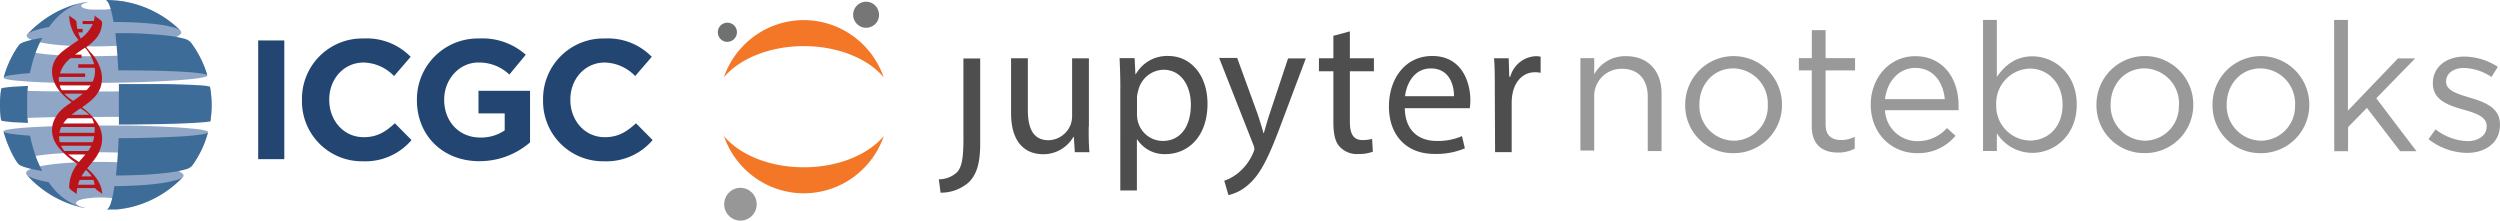 <svg xmlns="http://www.w3.org/2000/svg" viewBox="0 0 519.77 45.87"><defs><style>.cls-1{isolation:isolate;}.cls-2{fill:#4e4e4e;}.cls-3{fill:#767677;}.cls-4{fill:#f37726;}.cls-5{fill:#989798;}.cls-6{fill:#6f7070;}.cls-7{fill:#8fa6c6;mix-blend-mode:color-burn;}.cls-8{fill:#ba141a;}.cls-9{fill:#3d6c98;mix-blend-mode:multiply;}.cls-10{fill:#234572;}.cls-11{fill:#999;}</style></defs><title>logo-icgc-jupyter-notebooks2</title><g class="cls-1"><g id="Layer_1" data-name="Layer 1"><g id="Canvas"><g id="logo"><g id="Group"><g id="g"><g id="path"><g id="path0_fill" data-name="path0 fill"><path id="path0_fill-2" data-name="path0 fill" class="cls-2" d="M200.31,28.45c0,4.68-.36,6.21-1.31,7.34a5.59,5.59,0,0,1-3.81,1.49l.36,2.78a8.76,8.76,0,0,0,5.94-2.22c1.71-1.78,2.3-4.23,2.3-8V12.15H200.3V28.45Z" transform="translate(0 0)"/></g></g><g id="path-2" data-name="path"><g id="path1_fill" data-name="path1 fill"><path id="path1_fill-2" data-name="path1 fill" class="cls-2" d="M226.35,26.32c0,2,0,3.79.16,5.32h-3.05l-.2-3.2h-.08a7.24,7.24,0,0,1-2.69,2.68,7.16,7.16,0,0,1-3.66.94c-3,0-6.62-1.7-6.62-8.55V12.11h3.49V22.94c0,3.71,1.11,6.21,4.28,6.21a5,5,0,0,0,2.78-.9,5.08,5.08,0,0,0,1.82-2.3,5.26,5.26,0,0,0,.32-1.82v-12h3.49V26.32Z" transform="translate(0 0)"/></g></g><g id="path-3" data-name="path"><g id="path2_fill" data-name="path2 fill"><path id="path2_fill-2" data-name="path2 fill" class="cls-2" d="M232.93,18.49c0-2.5-.08-4.51-.16-6.4h3.13l.16,3.34h.08A7.56,7.56,0,0,1,239,12.58a7.48,7.48,0,0,1,3.93-.94c4.63,0,8.12,4,8.12,9.92,0,7-4.2,10.48-8.73,10.48A6.67,6.67,0,0,1,239,31.3,6.73,6.73,0,0,1,236.45,29h-.08v10.6h-3.45V18.49Zm3.45,5.2a8.07,8.07,0,0,0,.16,1.45,5.44,5.44,0,0,0,1.9,3,5.36,5.36,0,0,0,3.33,1.16c3.69,0,5.82-3.06,5.82-7.54,0-3.91-2-7.26-5.7-7.26a5.53,5.53,0,0,0-3.38,1.28,5.61,5.61,0,0,0-1.88,3.11,5.85,5.85,0,0,0-.24,1.45v3.34Z" transform="translate(0 0)"/></g></g><g id="path-4" data-name="path"><g id="path3_fill" data-name="path3 fill"><path id="path3_fill-2" data-name="path3 fill" class="cls-2" d="M257.25,12.13l4.2,11.53c.44,1.29.91,2.82,1.23,4h.08c.36-1.17.75-2.66,1.23-4.07l3.81-11.45h3.69l-5.23,13.91c-2.5,6.69-4.2,10.12-6.58,12.22a9.4,9.4,0,0,1-4.28,2.3l-.87-3a9.18,9.18,0,0,0,3.05-1.74,10.74,10.74,0,0,0,2.94-4,2.58,2.58,0,0,0,.28-.85,3.13,3.13,0,0,0-.24-.93l-7.09-18h3.78Z" transform="translate(0 0)"/></g></g><g id="path-5" data-name="path"><g id="path4_fill" data-name="path4 fill"><path id="path4_fill-2" data-name="path4 fill" class="cls-2" d="M280.65,6.52v5.6h5v2.7h-5V25.33c0,2.4.67,3.79,2.62,3.79a7.64,7.64,0,0,0,2-.24l.16,2.66a8.4,8.4,0,0,1-3.09.48,4.79,4.79,0,0,1-3.77-1.49c-1-1-1.35-2.78-1.35-5.08V14.82h-3v-2.7h3V7.44Z" transform="translate(0 0)"/></g></g><g id="path-6" data-name="path"><g id="path5_fill" data-name="path5 fill"><path id="path5_fill-2" data-name="path5 fill" class="cls-2" d="M292.07,22.52c.08,4.8,3.09,6.78,6.58,6.78a12.42,12.42,0,0,0,5.31-1l.6,2.54A15.3,15.3,0,0,1,298.2,32c-5.9,0-9.43-4-9.43-9.84s3.41-10.52,9-10.52c6.26,0,7.93,5.6,7.93,9.19a13.6,13.6,0,0,1-.12,1.66H292.07ZM302.3,20c0-2.26-.91-5.77-4.83-5.77-3.53,0-5.07,3.3-5.35,5.77H302.3Z" transform="translate(0 0)"/></g></g><g id="path-7" data-name="path"><g id="path6_fill" data-name="path6 fill"><path id="path6_fill-2" data-name="path6 fill" class="cls-2" d="M310.78,18.21c0-2.3,0-4.27-.16-6.09h3.05l.12,3.83H314a5.77,5.77,0,0,1,5.31-4.27,3.71,3.71,0,0,1,1,.12v3.34a5.17,5.17,0,0,0-1.19-.12c-2.46,0-4.2,1.9-4.67,4.55a10.13,10.13,0,0,0-.16,1.66v10.4h-3.45Z" transform="translate(0 0)"/></g></g></g></g><g id="g-2" data-name="g"><g id="path-8" data-name="path"><g id="path7_fill" data-name="path7 fill"><path id="path7_fill-2" data-name="path7 fill" class="cls-3" d="M182.75,3a2.72,2.72,0,0,1-.39,1.52,2.69,2.69,0,0,1-1.16,1,2.66,2.66,0,0,1-2.95-.46,2.72,2.72,0,0,1,.23-4.18,2.66,2.66,0,0,1,3.4.19A2.71,2.71,0,0,1,182.75,3Z" transform="translate(0 0)"/></g></g><g id="path-9" data-name="path"><g id="path8_fill" data-name="path8 fill"><path id="path8_fill-2" data-name="path8 fill" class="cls-4" d="M167.12,34.78c-7.14,0-13.38-2.62-16.61-6.49a17.74,17.74,0,0,0,6.43,8.62,17.48,17.48,0,0,0,20.38,0,17.74,17.74,0,0,0,6.43-8.62C180.49,32.16,174.26,34.78,167.12,34.78Z" transform="translate(0 0)"/></g></g><g id="path-10" data-name="path"><g id="path9_fill" data-name="path9 fill"><path id="path9_fill-2" data-name="path9 fill" class="cls-4" d="M167.12,9.59c7.14,0,13.38,2.62,16.61,6.49a17.74,17.74,0,0,0-6.43-8.62,17.48,17.48,0,0,0-20.38,0,17.74,17.74,0,0,0-6.43,8.62C153.74,12.21,160,9.59,167.12,9.59Z" transform="translate(0 0)"/></g></g><g id="path-11" data-name="path"><g id="path10_fill" data-name="path10 fill"><path id="path10_fill-2" data-name="path10 fill" class="cls-5" d="M157.32,42.31a3.43,3.43,0,0,1-.49,1.92,3.39,3.39,0,0,1-1.46,1.32,3.36,3.36,0,0,1-3.71-.58,3.43,3.43,0,0,1,.29-5.26,3.36,3.36,0,0,1,4.28.24,3.42,3.42,0,0,1,1.09,2.36Z" transform="translate(0 0)"/></g></g><g id="path-12" data-name="path"><g id="path11_fill" data-name="path11 fill"><path id="path11_fill-2" data-name="path11 fill" class="cls-6" d="M151.32,8.71a2,2,0,0,1-1.12-.29,2,2,0,0,1-.77-.87,2,2,0,0,1,.34-2.2,2,2,0,0,1,3.06.17,2,2,0,0,1-.14,2.53,2,2,0,0,1-1.37.64Z" transform="translate(0 0)"/></g></g></g></g></g><path class="cls-7" d="M17.22.52l.31-.06.31-.05.31,0,.31,0a5.78,5.78,0,0,0-1,.3,1.27,1.27,0,0,0-.51.34.26.26,0,0,0,0,.34,1.13,1.13,0,0,0,.5.31,5.27,5.27,0,0,0,.93.23A12.11,12.11,0,0,0,19.58,2C20,2,20.49,2,21,2s1,0,1.46-.07.95-.1,1.35-.18a8.32,8.32,0,0,0,1.06-.26,2.68,2.68,0,0,0,.69-.31c.16-.11.24-.23.23-.35s-.12-.23-.32-.34a3.36,3.36,0,0,0-.82-.27A9.86,9.86,0,0,0,23.4.07c-.47,0-1-.06-1.54-.06h.08a22.43,22.43,0,0,1,4.34.42,22,22,0,0,1,4.35,1.33A22.54,22.54,0,0,1,34,3.55l.63.42c.75.54.8.58,1.17.88a22.71,22.71,0,0,1,1.7,1.52.75.75,0,0,1,.12.16.45.45,0,0,1,.06.16.4.4,0,0,1,0,.16.53.53,0,0,1-.07.16,3,3,0,0,1-1.49.86,20.37,20.37,0,0,1-2.88.71c-1.12.21-2.41.39-3.82.55s-2.89.27-4.49.36-3.16.14-4.69.15-3,0-4.44-.06-2.79-.14-4-.27a33.92,33.92,0,0,1-3.37-.48A13.26,13.26,0,0,1,7,8.46,4.41,4.41,0,0,1,6,8a.92.92,0,0,1-.43-.46.49.49,0,0,1,.15-.49A22.11,22.11,0,0,1,8.46,4.63,21.29,21.29,0,0,1,11,2.93,21.93,21.93,0,0,1,17.22.52Z" transform="translate(0 0)"/><path class="cls-7" d="M5.58,36.36a.49.49,0,0,1-.14-.5,1,1,0,0,1,.44-.47,4.6,4.6,0,0,1,1-.43,13.69,13.69,0,0,1,1.47-.39c1-.21,2.14-.38,3.43-.51s2.64-.23,4.09-.3,3-.1,4.51-.1,3.15,0,4.76.12,3.16.19,4.56.34,2.75.33,3.89.53a20.86,20.86,0,0,1,2.94.71,3.16,3.16,0,0,1,1.54.87.56.56,0,0,1,.08.16.41.41,0,0,1,0,.16.47.47,0,0,1-.05.16.75.75,0,0,1-.12.16,22.05,22.05,0,0,1-9.8,5.93,22.23,22.23,0,0,1-3.86.75c.44,0,.85-.11,1.21-.18a6.57,6.57,0,0,0,.92-.24,2.16,2.16,0,0,0,.59-.29.47.47,0,0,0,.21-.33c0-.15-.11-.31-.32-.45a3.64,3.64,0,0,0-.91-.4,10.85,10.85,0,0,0-1.37-.31c-.52-.09-1.1-.16-1.73-.21s-1.25-.08-1.86-.08-1.21,0-1.76.06-1.08.1-1.55.18a6.92,6.92,0,0,0-1.2.3,1.56,1.56,0,0,0-.66.4.33.33,0,0,0,0,.43,1.5,1.5,0,0,0,.64.43,7.15,7.15,0,0,0,1.3.39l-.12,0-.12,0-.12,0-.12,0A22,22,0,0,1,5.58,36.36Z" transform="translate(0 0)"/><path class="cls-7" d="M3.91,9.41a.35.35,0,0,0,0,.44,1.41,1.41,0,0,0,.57.41,6.66,6.66,0,0,0,1.1.37q.66.17,1.58.32c1.08.18,2.35.33,3.75.44s2.86.19,4.43.24,3.19.07,4.86.05,3.4-.06,5.13-.14,3.41-.19,4.93-.33,3-.31,4.24-.5A28.18,28.18,0,0,0,37.75,10a4.18,4.18,0,0,0,1.77-.81.6.6,0,0,0,.09-.13.37.37,0,0,0,0-.13.32.32,0,0,0,0-.13.45.45,0,0,0-.07-.13,21.65,21.65,0,0,1,3.54,7,.08.08,0,0,1,0,.06l0,.06-.09.06-.13.06a11.69,11.69,0,0,1-2.32.44c-1.06.13-2.41.25-4,.36s-3.16.19-5,.27-3.67.14-5.69.18-4,.07-5.86.08-3.78,0-5.55,0-3.52-.06-5.1-.11S6.28,17,5,16.89q-1-.07-1.81-.15t-1.34-.18a4.84,4.84,0,0,1-.83-.2c-.19-.07-.27-.14-.25-.22h0c0-.11.07-.25.1-.36s.06-.21.22-.72c.09-.27.22-.64.25-.71.21-.58.45-1.15.72-1.72A21.77,21.77,0,0,1,3.91,9.41Z" transform="translate(0 0)"/><path class="cls-7" d="M.71,27.35c0-.08.07-.15.25-.22a4.85,4.85,0,0,1,.83-.21c.36-.07.81-.13,1.35-.19s1.13-.12,1.82-.17c1.29-.1,2.79-.18,4.42-.25s3.32-.12,5.12-.15,3.66-.05,5.57-.06,3.9,0,5.88,0,3.94.08,5.71.14,3.51.15,5,.24,2.91.21,4,.33a11.72,11.72,0,0,1,2.34.43l.13.06.09.06,0,.06a.08.08,0,0,1,0,.06h0c0,.11-.08.27-.11.38l-.11.38c-.14.45-.22.67-.38,1.12-.23.61-.48,1.2-.76,1.8a22.12,22.12,0,0,1-2,3.34A.44.44,0,0,0,40,34.4a.33.33,0,0,0,0-.13.39.39,0,0,0,0-.13.63.63,0,0,0-.1-.13A4.3,4.3,0,0,0,38,33.18a28.55,28.55,0,0,0-3.31-.65c-1.27-.19-2.72-.35-4.3-.48s-3.22-.23-5-.3-3.49-.1-5.18-.1-3.34,0-4.91.09-3.09.15-4.47.27-2.7.28-3.79.47q-.92.16-1.6.34a6.9,6.9,0,0,0-1.11.38,1.47,1.47,0,0,0-.58.42.36.36,0,0,0,0,.45s-.49-.71-1-1.57C2.49,32,2.21,31.4,2,30.84s-.49-1.14-.7-1.72c0-.12-.15-.42-.35-1.06C.84,27.85.76,27.56.71,27.35Z" transform="translate(0 0)"/><path class="cls-7" d="M.27,18.41s.09.09.29.13.48.08.87.12l1.38.1,1.85.09c1.32.05,2.85.09,4.51.12s3.37,0,5.2.06H20L26,19c2.05,0,4-.07,5.81-.12s3.58-.11,5.1-.17,3-.14,4.06-.22a20.53,20.53,0,0,0,2.41-.27l.13,0,.09,0,.05,0a0,0,0,0,0,0,0,21.68,21.68,0,0,1,.08,7.06,0,0,0,0,0,0,0l-.05,0-.09,0-.13,0A20.11,20.11,0,0,0,41,24.73c-1.1-.07-2.49-.14-4.07-.2s-3.25-.1-5.11-.14-3.76-.06-5.82-.08-4,0-6,0l-5.67,0c-1.83,0-3.6.06-5.21.1s-3.19.1-4.51.16l-1.85.11-1.38.12a8.41,8.41,0,0,0-.87.13c-.2,0-.3.09-.29.14-.07-.47-.11-.78-.15-1.25h0A21.56,21.56,0,0,1,.27,18.41Z" transform="translate(0 0)"/><path class="cls-8" d="M18.11,35h0c1.35-1.58,2.6-2.95,3-5a5.82,5.82,0,0,0-.76-4.25v0h0a12.69,12.69,0,0,0-3.29-3.43c2.33-1.64,4.4-3.24,4.12-6.68a8.44,8.44,0,0,0-2.32-4.73c-.33-.38-.63-.75-.92-1.12,1.73-1.24,3.21-2.65,3.29-5.1,0-.59-1.55-1.19-1.54-1.54a5.47,5.47,0,0,1-.18,1.22H17.18V5h2.11A7.59,7.59,0,0,1,16.78,8a7.39,7.39,0,0,1-.52-1.26h.92V6h-1.1a7.83,7.83,0,0,1-.16-1.35c0-.61-1.53-1.15-1.54-1.54A8,8,0,0,0,16.07,8l.26.32c-1.18.85-2.46,1.62-3.52,2.53-2.91,2.5-2.38,6,0,8.57a15.69,15.69,0,0,0,2.06,1.83c-.42.29-.84.59-1.25.89-3,2.19-3.81,5.68-1.36,8.61a17.92,17.92,0,0,0,3.62,3.18l.23.15a8.08,8.08,0,0,0-1.73,4.84c0,.59,1.55,1.18,1.54,1.54a8.69,8.69,0,0,1,.15-1.36h3.71c.26.54,1.47,1,1.48,1.36C21.18,38.2,19.79,36.44,18.11,35Zm-5.83-6.5c0-.06,0-.11,0-.17h7.31a6,6,0,0,1-.32,1.24H12.44A5,5,0,0,1,12.29,28.51Zm.45-2.09h6.93a8.09,8.09,0,0,1,0,1.2H12.36A4.6,4.6,0,0,1,12.74,26.41Zm.42-.73a7.42,7.42,0,0,1,.91-1.09h5.06v0a3.92,3.92,0,0,1,.4,1.07Zm5.39-1.81H14.88c.59-.48,1.21-.92,1.83-1.35A11.34,11.34,0,0,1,18.55,23.87ZM12.48,18c0-.08,0-.16-.06-.24h6.4a7.56,7.56,0,0,1-.84,1H12.84A4,4,0,0,1,12.48,18ZM14.1,12.6c.18-.18.37-.35.57-.52h2.28v-.73H15.6c.68-.49,1.4-1,2.08-1.43a8.66,8.66,0,0,1,1.84,3.27c0,.06,0,.11,0,.17H16.27v.73H19.7A5,5,0,0,1,19.25,17h-7a4.47,4.47,0,0,1,0-1H17.7v-.73H12.47A6.36,6.36,0,0,1,14.1,12.6Zm-.72,6.88h3.83c-.62.53-1.3,1-2,1.49A9.21,9.21,0,0,1,13.38,19.49ZM12.7,30.3H19a9.19,9.19,0,0,1-.66,1.09H13.4A4.37,4.37,0,0,1,12.7,30.3Zm3.13,3c-.6-.4-1.15-.78-1.65-1.19h3.57c-.3.37-.61.73-.93,1.09-.15.16-.28.33-.42.5Zm3.25,3.38H16.94a10,10,0,0,1,.92-1.35A5.57,5.57,0,0,1,19.07,36.68Zm-2.5.73h2.85a4.49,4.49,0,0,1,.23,1H16.23A7.64,7.64,0,0,1,16.57,37.4Z" transform="translate(0 0)"/><path class="cls-9" d="M5.76,7.1c.61-.64.75-.79,1.07-1.09.66-.61.8-.73,1.6-1.37A22,22,0,0,1,17.22.52a9.31,9.31,0,0,0-1.87.63,10.88,10.88,0,0,0-1.82,1.06A13.27,13.27,0,0,0,11.8,3.7a16.42,16.42,0,0,0-1.6,1.91q-1,.17-1.72.36t-1.3.38a6.2,6.2,0,0,0-.9.38A2,2,0,0,0,5.76,7.1Z" transform="translate(0 0)"/><path class="cls-9" d="M10.74,40.59a22,22,0,0,1-5.16-4.23,2,2,0,0,0,.53.38,6.15,6.15,0,0,0,.91.38q.56.19,1.32.38t1.75.36q.41.58.85,1.11t.89,1q.45.46.93.86t1,.74q.43.3.87.55t.89.45a9.51,9.51,0,0,0,.9.35,9,9,0,0,0,.91.25A22.13,22.13,0,0,1,10.74,40.59Z" transform="translate(0 0)"/><path class="cls-9" d="M.76,16.15c.18-.64.33-1.12.44-1.44h0c.08-.21.17-.49.26-.7s.18-.46.28-.69h0l.3-.68A22,22,0,0,1,3.91,9.41,1.37,1.37,0,0,1,4.39,9a5.76,5.76,0,0,1,.95-.38q.6-.19,1.45-.38t2-.37q-.42.79-.8,1.64t-.7,1.78q-.33.92-.59,1.91t-.48,2q-1.41.11-2.45.23t-1.68.23a6.89,6.89,0,0,0-1,.23C.89,16,.78,16.08.76,16.15Z" transform="translate(0 0)"/><path class="cls-9" d="M21.94,0a22.08,22.08,0,0,1,8.49,1.66A22.4,22.4,0,0,1,34,3.53a22,22,0,0,1,3.54,2.84A3.7,3.7,0,0,0,36,5.68a20.87,20.87,0,0,0-2.93-.58c-1.22-.17-2.64-.3-4.23-.39s-3.37-.14-5.24-.13c-.13-.77-.26-1.45-.4-2a12,12,0,0,0-.43-1.43,3.3,3.3,0,0,0-.44-.84A.59.59,0,0,0,21.94,0Z" transform="translate(0 0)"/><path class="cls-9" d="M37.94,36.88a22,22,0,0,1-6.14,4.51,22,22,0,0,1-7.52,2.17l-.49,0-.51,0-.54,0h-.56a.53.53,0,0,0,.21-.12,1.28,1.28,0,0,0,.21-.25,2.93,2.93,0,0,0,.21-.39q.11-.23.21-.53t.2-.67q.1-.37.2-.81t.19-1q.09-.52.18-1.1c1.91,0,3.72-.07,5.36-.17s3.08-.25,4.32-.43a20.79,20.79,0,0,0,3-.62A3.62,3.62,0,0,0,37.94,36.88Z" transform="translate(0 0)"/><path class="cls-9" d="M39.57,8.7A21.8,21.8,0,0,1,41.65,12a21.51,21.51,0,0,1,1.46,3.67c0-.14-.47-.28-1.27-.4s-2.06-.25-3.64-.34-3.62-.18-5.91-.23-4.92-.08-7.7-.07q-.05-1.11-.12-2.17t-.15-2q-.08-1-.17-1.86T24,6.89c2.19,0,4.24,0,6.11.13s3.47.23,4.84.4A23,23,0,0,1,38.13,8,2.92,2.92,0,0,1,39.57,8.7Z" transform="translate(0 0)"/><path class="cls-9" d="M3.78,34.06A21.89,21.89,0,0,1,2,30.84c-.1-.21-.39-.85-.7-1.72-.15-.42-.22-.65-.35-1.06h0l-.1-.36c0-.11-.06-.25-.1-.36,0,.07.13.15.35.22a6.79,6.79,0,0,0,1,.22q.67.11,1.69.22t2.46.21q.2,1,.47,2t.58,1.9q.32.92.69,1.78t.78,1.65q-1.14-.17-2-.36t-1.47-.38a5.73,5.73,0,0,1-1-.38A1.36,1.36,0,0,1,3.78,34.06Z" transform="translate(0 0)"/><path class="cls-9" d="M43.25,27.52a22.13,22.13,0,0,1-.74,2.24s-.24.62-.62,1.43a22.46,22.46,0,0,1-2,3.34,2.88,2.88,0,0,1-1.44.72,22.9,22.9,0,0,1-3.24.62c-1.39.18-3,.34-4.9.44s-4,.17-6.2.18q.09-.82.17-1.71t.15-1.88q.07-1,.13-2t.1-2.17c2.79,0,5.4-.05,7.74-.13s4.29-.17,5.93-.28,2.82-.24,3.65-.38S43.21,27.66,43.25,27.52Z" transform="translate(0 0)"/><path class="cls-9" d="M0,21.91a21.93,21.93,0,0,1,.27-3.5s.11-.09.32-.13.54-.09,1-.14,1-.1,1.71-.14l2.52-.14q-.06.49-.1,1t-.07,1q0,.51,0,1t0,1q0,.47,0,.94t0,.93q0,.46.07.92t.09.91l-2.52-.13c-.69,0-1.27-.09-1.72-.14s-.77-.09-1-.14-.32-.09-.32-.13A21.64,21.64,0,0,1,0,21.91Z" transform="translate(0 0)"/><path class="cls-9" d="M43.67,18.07a21.68,21.68,0,0,1,.08,7.06c0,.09-.43.18-1.23.26s-2.08.17-3.71.24-3.73.14-6.09.18-5.1.08-8,.09q0-.49,0-1t0-1q0-.5,0-1t0-1q0-.57,0-1.13t0-1.12q0-.55,0-1.1t0-1.08c2.87,0,5.56,0,8,0s4.4.07,6.07.13,2.86.13,3.7.21S43.65,18,43.67,18.07Z" transform="translate(0 0)"/><path class="cls-10" d="M53.68,8.41h5.43V33.09H53.68Z" transform="translate(0 0)"/><path class="cls-10" d="M62.78,20.82v-.07A12.54,12.54,0,0,1,75.65,8a12.73,12.73,0,0,1,9.73,3.81l-3.45,4A9.11,9.11,0,0,0,75.61,13c-4.16,0-7.16,3.45-7.16,7.69v.07c0,4.23,2.93,7.76,7.16,7.76,2.82,0,4.55-1.13,6.49-2.89l3.46,3.49a12.61,12.61,0,0,1-10.12,4.41A12.46,12.46,0,0,1,62.78,20.82Z" transform="translate(0 0)"/><path class="cls-10" d="M86.68,20.82v-.07A12.67,12.67,0,0,1,99.62,8a13.55,13.55,0,0,1,9.69,3.38L105.9,15.5A9.09,9.09,0,0,0,99.44,13c-3.95,0-7.09,3.49-7.09,7.69v.07c0,4.51,3.1,7.83,7.47,7.83a8.66,8.66,0,0,0,5.11-1.48V23.57H99.48V18.88H110.2V29.6a16,16,0,0,1-10.54,3.91C92,33.51,86.68,28.12,86.68,20.82Z" transform="translate(0 0)"/><path class="cls-10" d="M112.91,20.82v-.07A12.54,12.54,0,0,1,125.78,8a12.73,12.73,0,0,1,9.73,3.81l-3.45,4A9.11,9.11,0,0,0,125.74,13c-4.16,0-7.16,3.45-7.16,7.69v.07c0,4.23,2.93,7.76,7.16,7.76,2.82,0,4.55-1.13,6.49-2.89l3.46,3.49a12.61,12.61,0,0,1-10.12,4.41A12.46,12.46,0,0,1,112.91,20.82Z" transform="translate(0 0)"/><path class="cls-11" d="M328.58,12.09h2.87v3.36a7.31,7.31,0,0,1,6.61-3.77c4.67,0,7.39,3.14,7.39,7.73v12h-2.87V20.12c0-3.58-1.94-5.82-5.34-5.82a5.68,5.68,0,0,0-5.79,6v11h-2.87Z" transform="translate(0 0)"/><path class="cls-11" d="M350.37,21.83v-.07a10.06,10.06,0,0,1,20.12-.07v.07a10,10,0,0,1-10.12,10.08A9.89,9.89,0,0,1,350.37,21.83Zm17.17,0v-.07a7.3,7.3,0,0,0-7.17-7.54c-4.18,0-7.05,3.4-7.05,7.46v.07a7.24,7.24,0,0,0,7.13,7.5A7.12,7.12,0,0,0,367.54,21.83Z" transform="translate(0 0)"/><path class="cls-11" d="M376.68,26.28V14.63H374V12.09h2.69V6.27h2.87v5.82h6.12v2.54h-6.12V25.9c0,2.35,1.31,3.21,3.25,3.21a6,6,0,0,0,2.8-.67V30.9a7.23,7.23,0,0,1-3.47.82C379,31.72,376.68,30.19,376.68,26.28Z" transform="translate(0 0)"/><path class="cls-11" d="M398.7,29.34a8,8,0,0,0,6.08-2.72l1.79,1.6a10,10,0,0,1-8,3.62c-5.3,0-9.63-4.07-9.63-10.08,0-5.6,3.92-10.08,9.26-10.08,5.71,0,9,4.55,9,10.23,0,.26,0,.56,0,1h-15.3A6.74,6.74,0,0,0,398.7,29.34Zm5.64-8.73c-.34-3.51-2.35-6.49-6.16-6.49-3.32,0-5.86,2.76-6.27,6.49Z" transform="translate(0 0)"/><path class="cls-11" d="M415.16,27.69v3.7h-2.87V4.14h2.87V16c1.57-2.31,3.84-4.29,7.39-4.29,4.63,0,9.22,3.66,9.22,10v.07c0,6.31-4.55,10-9.22,10A8.7,8.7,0,0,1,415.16,27.69Zm13.66-5.9v-.07c0-4.55-3.14-7.46-6.79-7.46a7.2,7.2,0,0,0-7,7.43v.07a7.18,7.18,0,0,0,7,7.46C425.76,29.22,428.82,26.46,428.82,21.8Z" transform="translate(0 0)"/><path class="cls-11" d="M435.87,21.83v-.07A10.06,10.06,0,0,1,456,21.68v.07a10,10,0,0,1-10.12,10.08A9.89,9.89,0,0,1,435.87,21.83Zm17.17,0v-.07a7.3,7.3,0,0,0-7.17-7.54c-4.18,0-7.05,3.4-7.05,7.46v.07a7.24,7.24,0,0,0,7.13,7.5A7.12,7.12,0,0,0,453,21.83Z" transform="translate(0 0)"/><path class="cls-11" d="M460,21.83v-.07a10.06,10.06,0,0,1,20.12-.07v.07A10,10,0,0,1,470,31.84,9.89,9.89,0,0,1,460,21.83Zm17.17,0v-.07A7.3,7.3,0,0,0,470,14.22c-4.18,0-7.05,3.4-7.05,7.46v.07a7.24,7.24,0,0,0,7.13,7.5A7.12,7.12,0,0,0,477.15,21.83Z" transform="translate(0 0)"/><path class="cls-11" d="M485.28,4.14h2.87V23l10.41-10.86h3.58l-8.1,8.29,8.36,11H499l-6.9-9-3.92,4v5h-2.87Z" transform="translate(0 0)"/><path class="cls-11" d="M504.91,28.93l1.46-2.05A11.28,11.28,0,0,0,513,29.34c2.31,0,4-1.19,4-3.06V26.2c0-1.94-2.28-2.69-4.81-3.4-3-.86-6.38-1.9-6.38-5.45v-.07c0-3.32,2.76-5.52,6.57-5.52a13.19,13.19,0,0,1,6.94,2.13L518,16a10.91,10.91,0,0,0-5.71-1.87c-2.28,0-3.73,1.19-3.73,2.8v.07c0,1.83,2.39,2.54,5,3.32,3,.9,6.2,2.05,6.2,5.52V26c0,3.66-3,5.79-6.87,5.79A13.27,13.27,0,0,1,504.91,28.93Z" transform="translate(0 0)"/></g></g></svg>
